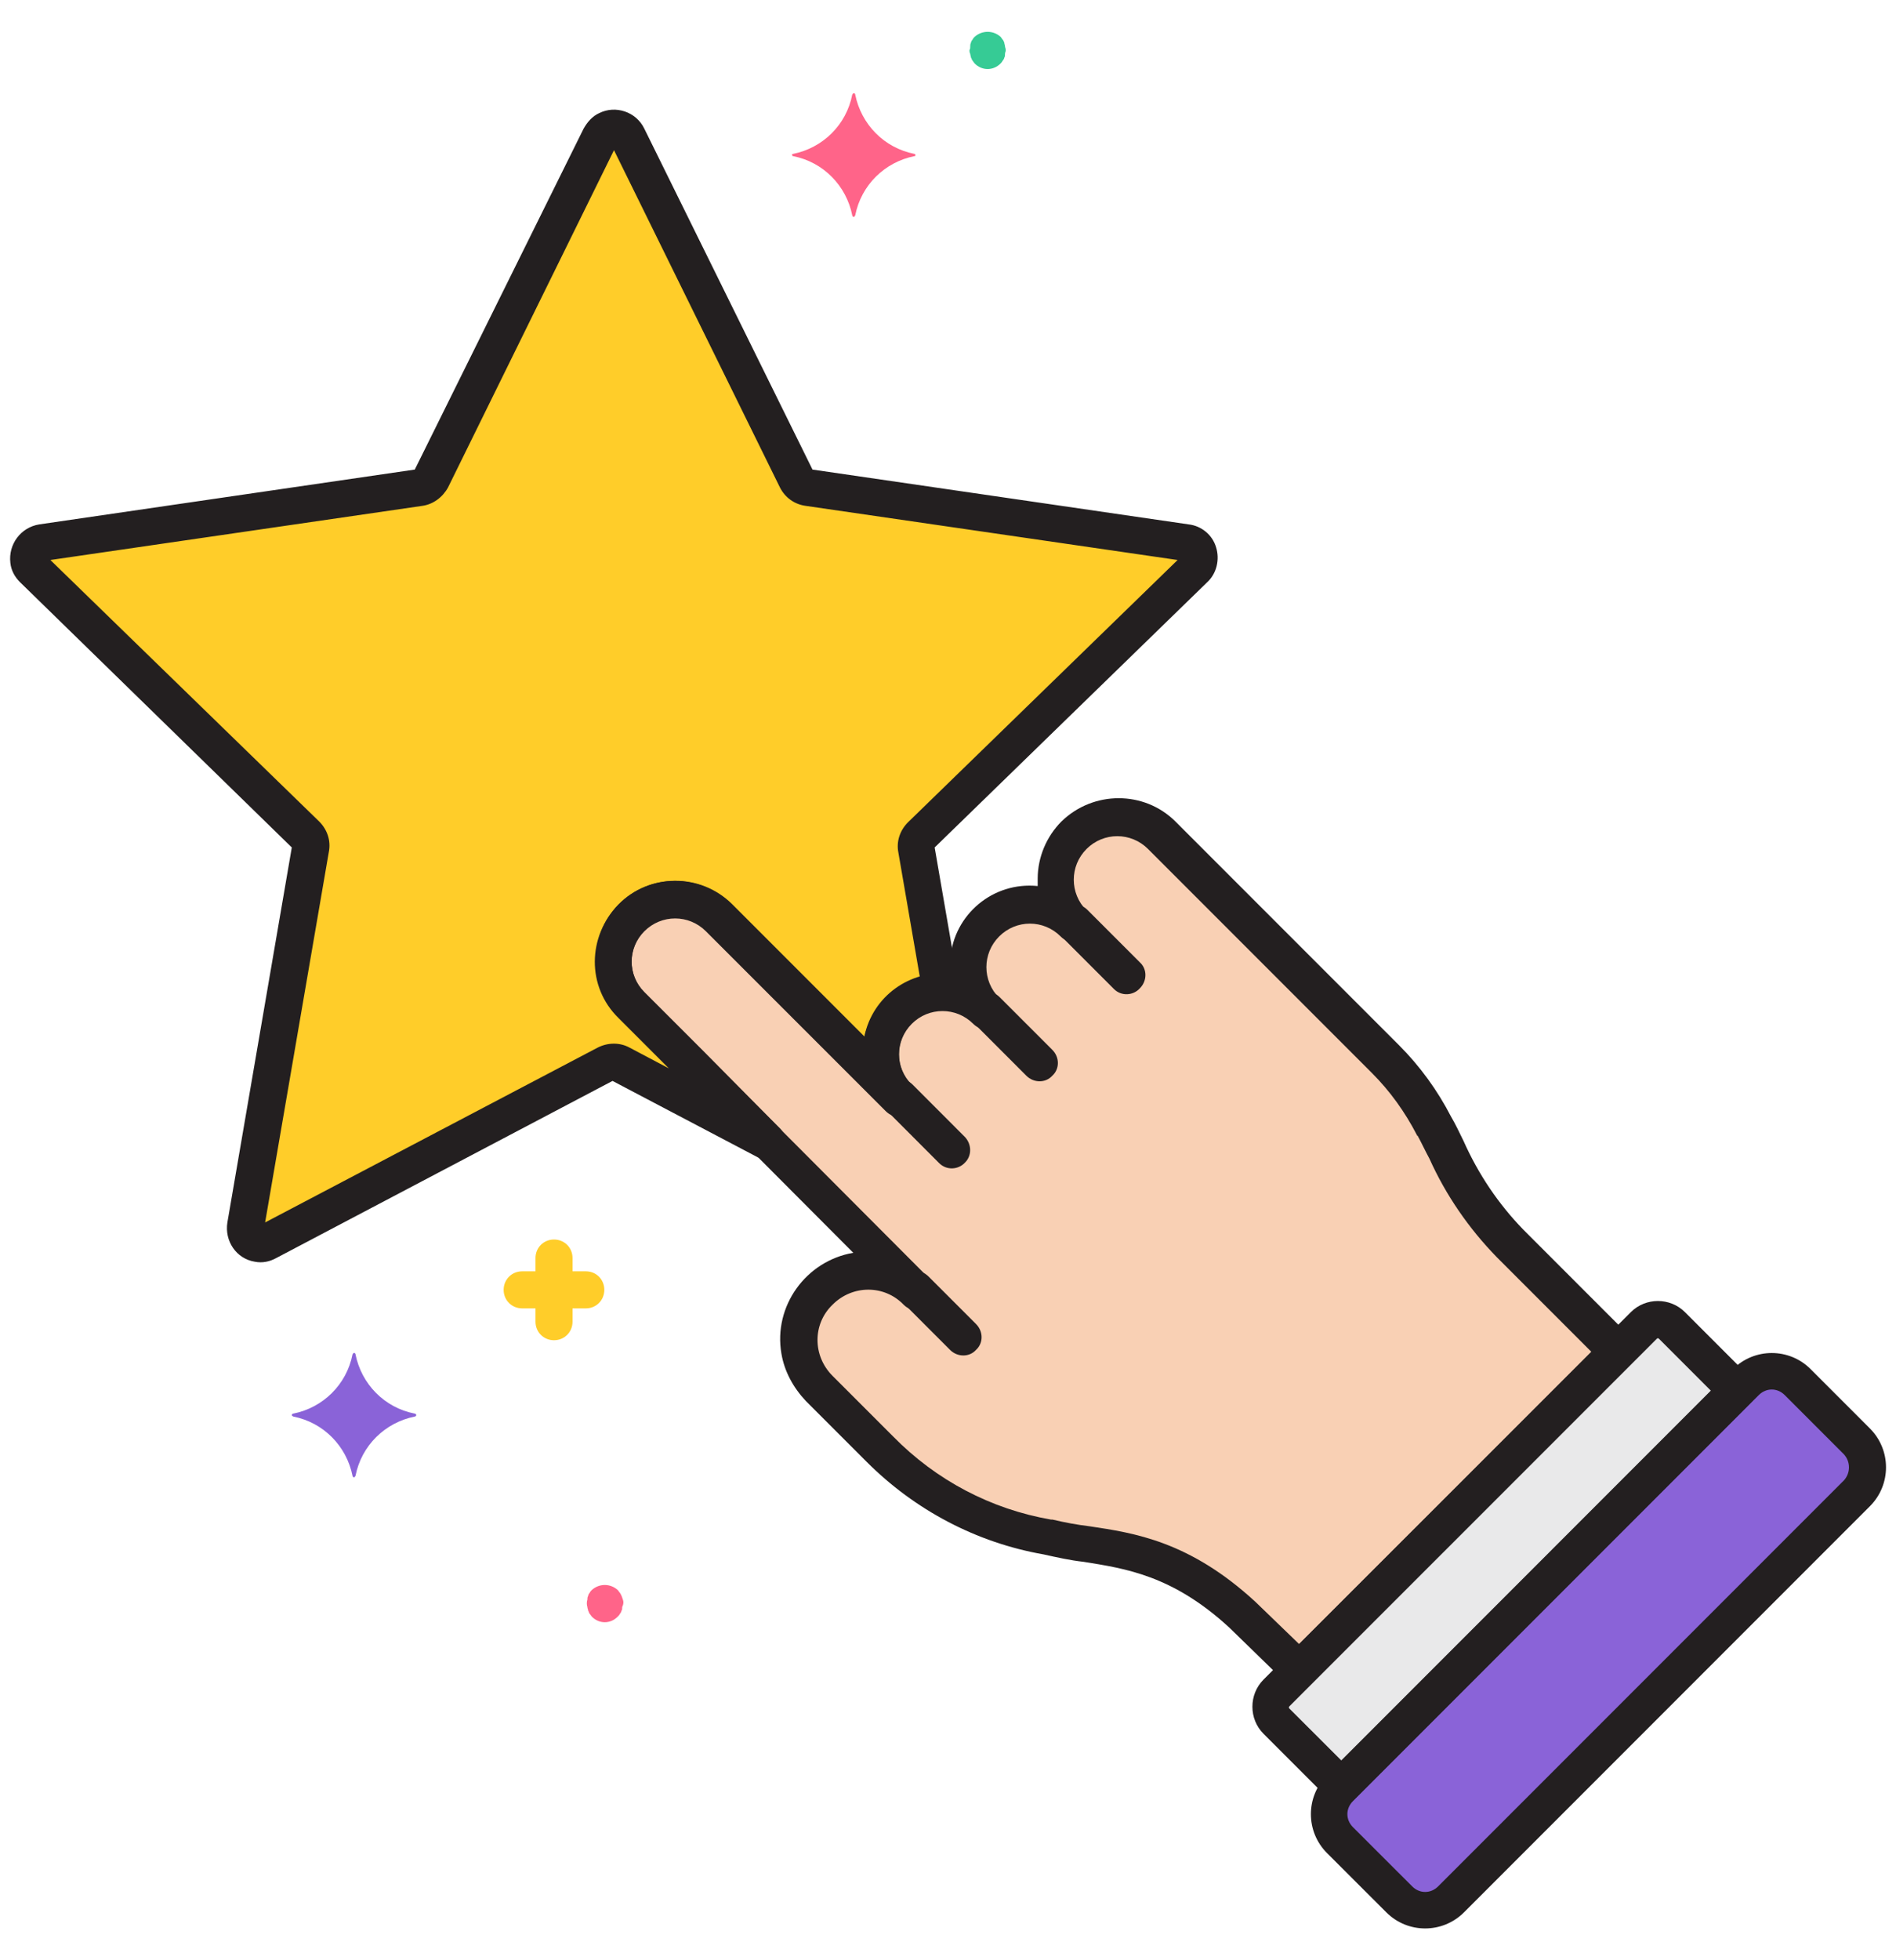 <svg width="30" height="31" viewBox="0 0 30 31" fill="none" xmlns="http://www.w3.org/2000/svg">
<g clip-path="url(#clip0)">
<path d="M26.46 20.961C26.331 20.832 26.132 20.832 26.015 20.961L20.202 26.773C20.073 26.902 20.073 27.102 20.202 27.219L21.233 28.25L27.491 21.992L26.46 20.961Z" fill="#E9E9EA"/>
<path d="M29.378 22.801L28.44 21.863C28.218 21.641 27.843 21.641 27.62 21.863L21.198 28.273C20.976 28.496 20.976 28.871 21.198 29.094L22.136 30.031C22.358 30.254 22.733 30.254 22.956 30.031L29.378 23.609C29.612 23.387 29.612 23.023 29.378 22.801Z" fill="#8A63D8"/>
<path d="M23.895 19.66C23.18 18.945 22.969 18.289 22.688 17.797C22.488 17.41 22.23 17.047 21.914 16.742L18.375 13.203C17.988 12.816 17.367 12.816 16.992 13.203C16.617 13.59 16.605 14.211 16.992 14.586C16.605 14.199 15.984 14.199 15.609 14.586C15.234 14.973 15.223 15.594 15.609 15.969C15.223 15.582 14.602 15.582 14.227 15.969C13.852 16.355 13.84 16.977 14.227 17.352L11.379 14.504C10.992 14.129 10.383 14.129 9.996 14.504C9.621 14.891 9.621 15.5 9.996 15.887L14.508 20.41C14.086 19.988 13.395 19.988 12.961 20.41C12.527 20.832 12.539 21.523 12.961 21.957L13.922 22.918C14.648 23.645 15.574 24.125 16.57 24.312C17.391 24.535 18.375 24.371 19.652 25.555L20.543 26.422L25.594 21.371L23.895 19.66Z" fill="#F9D0B4"/>
<path d="M18.903 8.996C18.997 8.902 18.997 8.75 18.903 8.645C18.868 8.609 18.821 8.586 18.763 8.574L12.786 7.707C12.704 7.695 12.634 7.649 12.599 7.578L9.927 2.164C9.868 2.047 9.716 1.988 9.599 2.059C9.552 2.082 9.517 2.117 9.493 2.164L6.821 7.578C6.786 7.649 6.716 7.695 6.634 7.707L0.657 8.574C0.528 8.598 0.435 8.715 0.446 8.856C0.458 8.914 0.481 8.961 0.517 8.996L4.841 13.215C4.899 13.274 4.923 13.356 4.911 13.426L3.892 19.379C3.868 19.508 3.962 19.637 4.091 19.66C4.149 19.672 4.196 19.66 4.243 19.637L9.587 16.824C9.657 16.789 9.739 16.789 9.81 16.824L12.13 18.043L9.974 15.887C9.599 15.5 9.599 14.879 9.985 14.504C10.36 14.129 10.97 14.129 11.357 14.504L14.204 17.352C13.817 16.965 13.817 16.356 14.204 15.969C14.38 15.793 14.614 15.688 14.872 15.676L14.485 13.414C14.474 13.332 14.497 13.25 14.556 13.203L18.903 8.996Z" fill="#FFCD29"/>
<path d="M9.27 20.105H9.059V19.895C9.059 19.73 8.93 19.602 8.766 19.602C8.602 19.602 8.473 19.73 8.473 19.895V20.105H8.262C8.098 20.105 7.969 20.234 7.969 20.398C7.969 20.562 8.098 20.691 8.262 20.691H8.473V20.902C8.473 21.066 8.602 21.195 8.766 21.195C8.93 21.195 9.059 21.066 9.059 20.902V20.691H9.27C9.434 20.691 9.562 20.562 9.562 20.398C9.562 20.234 9.434 20.105 9.27 20.105Z" fill="#FFCD29"/>
<path d="M15.902 0.734C15.902 0.711 15.891 0.699 15.891 0.676C15.879 0.652 15.879 0.641 15.867 0.629C15.855 0.617 15.844 0.594 15.832 0.582C15.715 0.477 15.539 0.477 15.422 0.582C15.41 0.594 15.398 0.605 15.387 0.629C15.375 0.641 15.363 0.664 15.363 0.676C15.352 0.699 15.352 0.711 15.352 0.734C15.352 0.758 15.352 0.77 15.34 0.793C15.34 0.816 15.34 0.828 15.352 0.852C15.352 0.875 15.363 0.887 15.363 0.91C15.375 0.922 15.375 0.945 15.387 0.957C15.398 0.969 15.41 0.992 15.422 1.004C15.539 1.121 15.715 1.121 15.832 1.004C15.844 0.992 15.855 0.98 15.867 0.957C15.879 0.945 15.891 0.922 15.891 0.91C15.902 0.898 15.902 0.875 15.902 0.852C15.902 0.828 15.914 0.816 15.914 0.793C15.914 0.77 15.902 0.746 15.902 0.734Z" fill="#36CB95"/>
<path d="M9.856 25.297C9.845 25.262 9.833 25.227 9.81 25.191C9.798 25.18 9.786 25.156 9.774 25.145C9.657 25.039 9.481 25.039 9.364 25.145C9.353 25.156 9.341 25.168 9.329 25.191C9.317 25.203 9.306 25.227 9.306 25.238C9.294 25.262 9.294 25.273 9.294 25.297C9.282 25.332 9.282 25.379 9.294 25.414C9.294 25.438 9.306 25.449 9.306 25.473C9.317 25.484 9.317 25.508 9.329 25.52C9.341 25.531 9.353 25.555 9.364 25.566C9.481 25.684 9.657 25.684 9.774 25.566C9.786 25.555 9.798 25.543 9.81 25.52C9.821 25.508 9.833 25.484 9.833 25.473C9.845 25.461 9.845 25.438 9.845 25.414C9.868 25.367 9.868 25.332 9.856 25.297Z" fill="#FF6489"/>
<path d="M14.47 2.434C13.989 2.34 13.626 1.965 13.532 1.496C13.532 1.484 13.521 1.473 13.509 1.473C13.497 1.473 13.497 1.484 13.485 1.496C13.392 1.977 13.017 2.34 12.548 2.434C12.536 2.434 12.524 2.445 12.536 2.457C12.536 2.469 12.548 2.469 12.548 2.469C13.028 2.562 13.392 2.938 13.485 3.406C13.485 3.418 13.497 3.43 13.509 3.43C13.521 3.43 13.521 3.418 13.532 3.406C13.626 2.926 14.001 2.562 14.47 2.469C14.481 2.469 14.493 2.457 14.481 2.445C14.481 2.445 14.481 2.434 14.47 2.434Z" fill="#FF6489"/>
<path d="M6.562 22.355C6.082 22.262 5.719 21.887 5.625 21.418C5.625 21.406 5.613 21.395 5.602 21.395C5.59 21.395 5.59 21.406 5.578 21.418C5.484 21.898 5.109 22.262 4.641 22.355C4.629 22.355 4.617 22.367 4.617 22.379C4.617 22.391 4.629 22.391 4.641 22.402C5.121 22.496 5.484 22.871 5.578 23.34C5.578 23.352 5.59 23.363 5.602 23.363C5.613 23.363 5.613 23.352 5.625 23.34C5.719 22.859 6.094 22.496 6.562 22.402C6.574 22.402 6.586 22.391 6.586 22.379C6.586 22.367 6.574 22.355 6.562 22.355Z" fill="#8A63D8"/>
<path d="M27.691 21.781L26.66 20.75C26.426 20.516 26.039 20.516 25.805 20.75L19.992 26.562C19.758 26.797 19.758 27.184 19.992 27.418L21.023 28.449C21.141 28.566 21.328 28.566 21.434 28.449L27.691 22.191C27.809 22.086 27.809 21.898 27.691 21.781C27.703 21.781 27.703 21.781 27.691 21.781ZM21.223 27.84L20.402 27.02C20.391 27.008 20.391 26.996 20.402 26.984L26.215 21.172C26.227 21.16 26.238 21.16 26.25 21.172L27.07 21.992L21.223 27.84Z" fill="#231F20"/>
<path d="M15.443 20.938L14.693 20.188C14.576 20.07 14.389 20.07 14.283 20.188C14.166 20.305 14.166 20.48 14.283 20.598L15.033 21.348C15.15 21.465 15.338 21.465 15.443 21.348C15.561 21.242 15.561 21.055 15.443 20.938C15.455 20.938 15.443 20.938 15.443 20.938Z" fill="#231F20"/>
<path d="M15.271 17.984L14.44 17.152C14.322 17.035 14.135 17.035 14.029 17.152C13.912 17.27 13.912 17.445 14.029 17.562L14.861 18.395C14.979 18.512 15.166 18.5 15.271 18.383C15.377 18.277 15.377 18.102 15.271 17.984Z" fill="#231F20"/>
<path d="M16.65 16.602L15.818 15.77C15.701 15.652 15.514 15.652 15.408 15.77C15.291 15.887 15.291 16.062 15.408 16.18L16.24 17.012C16.357 17.129 16.545 17.129 16.65 17.012C16.768 16.906 16.768 16.719 16.65 16.602Z" fill="#231F20"/>
<path d="M18.036 15.219L17.204 14.387C17.087 14.27 16.899 14.281 16.794 14.398C16.689 14.516 16.689 14.691 16.794 14.809L17.626 15.641C17.743 15.758 17.931 15.746 18.036 15.629C18.153 15.512 18.153 15.324 18.036 15.219Z" fill="#231F20"/>
<path d="M29.587 22.59L28.649 21.652C28.31 21.312 27.759 21.312 27.419 21.652L20.997 28.074C20.657 28.414 20.657 28.965 20.997 29.305L21.935 30.242C22.274 30.582 22.825 30.582 23.165 30.242L29.587 23.82C29.927 23.48 29.927 22.93 29.587 22.59ZM29.177 23.41L22.755 29.832C22.638 29.949 22.462 29.949 22.345 29.832L21.407 28.895C21.29 28.777 21.29 28.602 21.407 28.484L27.829 22.062C27.946 21.945 28.122 21.945 28.239 22.062L29.177 23C29.282 23.117 29.282 23.293 29.177 23.41Z" fill="#231F20"/>
<path d="M25.817 21.16L24.106 19.449C23.708 19.039 23.392 18.57 23.157 18.043C23.087 17.902 23.028 17.773 22.958 17.656C22.747 17.246 22.466 16.859 22.138 16.531L18.599 12.992C18.106 12.5 17.298 12.5 16.794 12.992C16.56 13.227 16.419 13.555 16.419 13.895C16.419 13.93 16.419 13.977 16.419 14.012C15.716 13.941 15.095 14.457 15.036 15.16C15.036 15.195 15.036 15.242 15.036 15.277C15.036 15.312 15.036 15.359 15.036 15.395C14.392 15.336 13.806 15.758 13.677 16.391L11.579 14.293C11.075 13.801 10.278 13.812 9.786 14.305C9.306 14.797 9.306 15.594 9.786 16.086L13.501 19.812C12.751 19.941 12.235 20.656 12.364 21.406C12.411 21.688 12.552 21.945 12.751 22.156L13.712 23.117C14.474 23.879 15.446 24.395 16.513 24.582C16.724 24.629 16.935 24.676 17.145 24.699C17.802 24.805 18.552 24.91 19.454 25.742L20.345 26.609C20.462 26.727 20.638 26.715 20.755 26.609L25.806 21.559C25.923 21.465 25.923 21.277 25.817 21.16ZM20.556 26L19.864 25.332C18.821 24.371 17.942 24.242 17.239 24.137C17.04 24.113 16.852 24.078 16.653 24.031C16.642 24.031 16.642 24.031 16.63 24.031C15.681 23.867 14.813 23.41 14.134 22.719L13.173 21.758C12.856 21.441 12.856 20.938 13.173 20.633C13.489 20.316 13.993 20.316 14.298 20.633C14.415 20.75 14.602 20.75 14.708 20.633C14.825 20.516 14.825 20.34 14.708 20.223L10.196 15.699C9.927 15.43 9.927 14.996 10.196 14.727C10.466 14.457 10.899 14.457 11.169 14.727L14.017 17.574C14.134 17.691 14.321 17.691 14.427 17.574C14.544 17.457 14.544 17.27 14.427 17.164C14.157 16.895 14.157 16.461 14.427 16.191C14.696 15.922 15.13 15.922 15.399 16.191C15.517 16.309 15.704 16.309 15.81 16.191C15.927 16.074 15.927 15.898 15.81 15.781C15.54 15.512 15.54 15.078 15.81 14.809C16.079 14.539 16.513 14.539 16.782 14.809C16.899 14.926 17.075 14.926 17.192 14.82C17.31 14.703 17.31 14.527 17.204 14.41C17.204 14.41 17.204 14.41 17.192 14.398C16.923 14.129 16.923 13.695 17.192 13.426C17.462 13.156 17.895 13.156 18.165 13.426L21.704 16.965C21.997 17.258 22.231 17.586 22.419 17.949C22.419 17.949 22.419 17.961 22.431 17.961C22.489 18.066 22.548 18.195 22.618 18.324C22.876 18.898 23.239 19.426 23.685 19.883L25.185 21.383L20.556 26Z" fill="#231F20"/>
<path d="M19.242 8.656C19.184 8.457 19.008 8.316 18.809 8.293L12.856 7.426L10.195 2.035C10.066 1.766 9.738 1.66 9.481 1.789C9.375 1.836 9.293 1.93 9.234 2.035L6.563 7.426L0.621 8.293C0.328 8.34 0.129 8.609 0.164 8.902C0.176 9.02 0.234 9.125 0.317 9.207L4.617 13.402L3.598 19.332C3.551 19.625 3.738 19.906 4.031 19.953C4.149 19.977 4.266 19.953 4.371 19.895L9.692 17.094L11.988 18.301C12.129 18.371 12.305 18.324 12.387 18.184C12.445 18.067 12.422 17.926 12.34 17.844L11.11 16.602L10.195 15.688C9.926 15.418 9.926 14.984 10.195 14.715C10.465 14.445 10.899 14.445 11.168 14.715L14.016 17.562C14.133 17.68 14.32 17.68 14.426 17.562C14.543 17.445 14.543 17.27 14.426 17.152C14.156 16.883 14.156 16.449 14.426 16.18C14.555 16.051 14.719 15.98 14.895 15.98C15.059 15.98 15.188 15.84 15.176 15.676C15.176 15.664 15.176 15.652 15.176 15.641L14.789 13.402L19.102 9.207C19.254 9.066 19.301 8.844 19.242 8.656ZM14.367 13.004C14.238 13.133 14.18 13.309 14.215 13.484L14.555 15.453C14.11 15.582 13.781 15.945 13.676 16.402L11.578 14.305C11.086 13.812 10.277 13.801 9.785 14.305C9.293 14.809 9.281 15.605 9.785 16.098L10.582 16.895L9.961 16.567C9.809 16.484 9.621 16.484 9.457 16.567L4.195 19.332L5.203 13.473C5.238 13.297 5.18 13.121 5.051 12.992L0.797 8.856L6.68 8C6.856 7.977 7.008 7.859 7.09 7.707L9.715 2.375L12.34 7.707C12.422 7.871 12.574 7.977 12.75 8L18.633 8.856L14.367 13.004Z" fill="#231F20"/>
</g>
<defs>
<clipPath id="clip0">
<rect width="30" height="30" fill="white" transform="translate(0 0.5)"/>
</clipPath>
</defs>
</svg>
